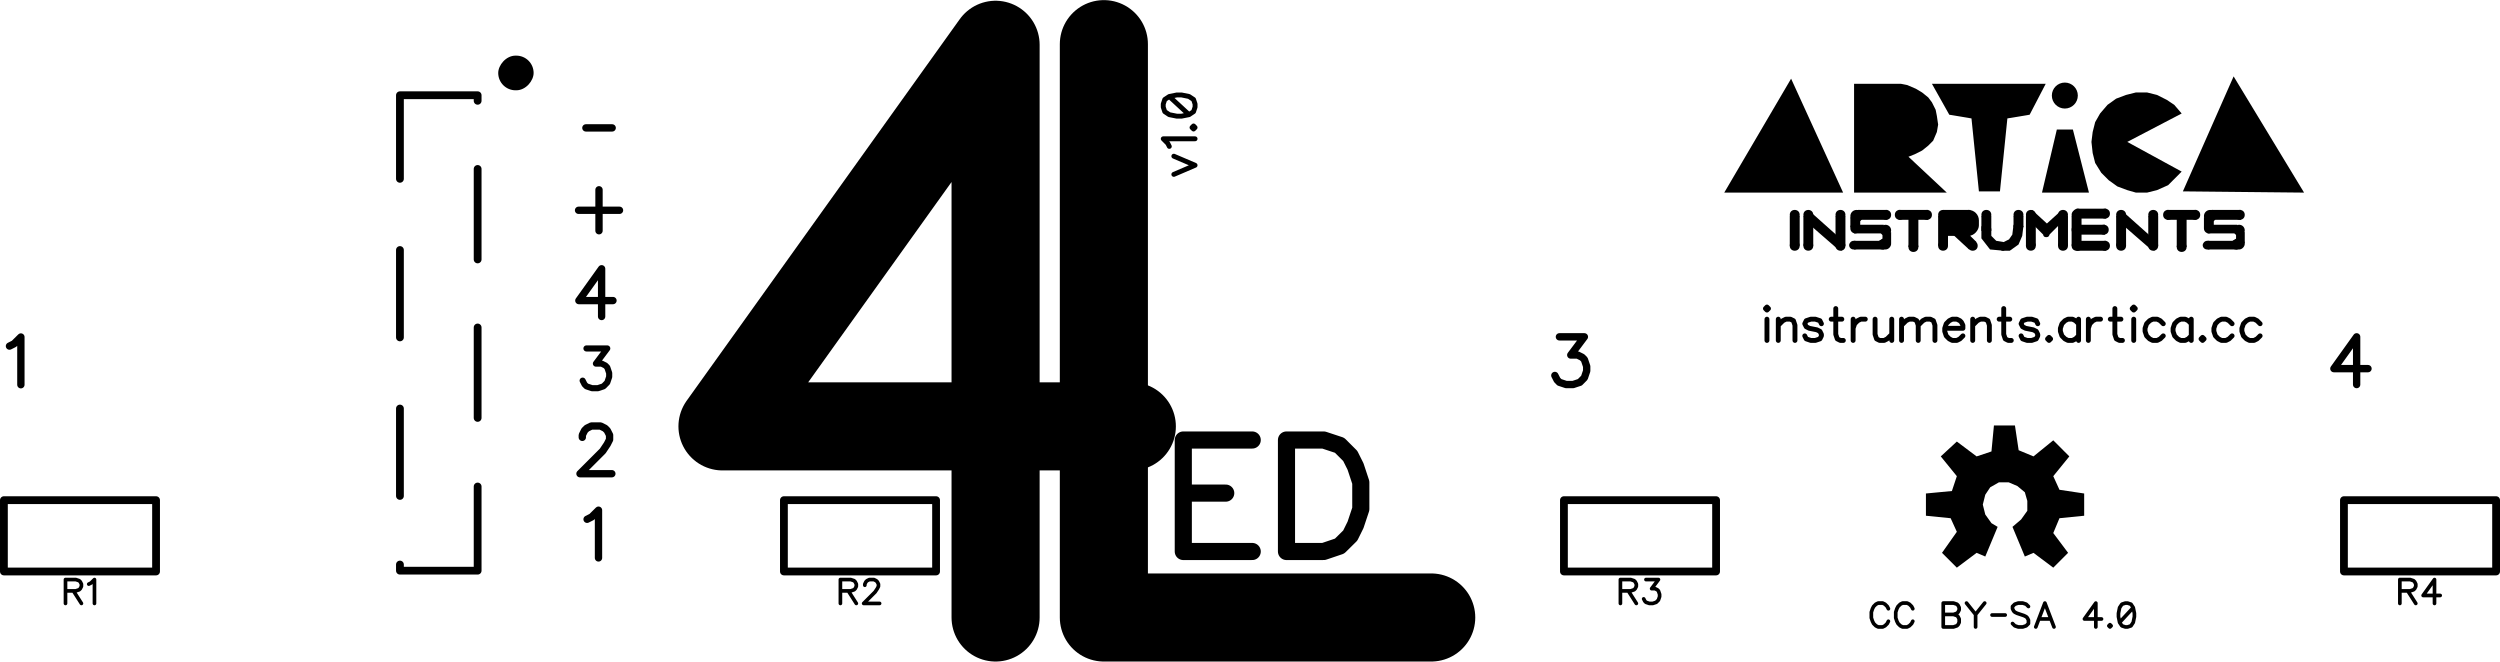 <svg version="1.1" xmlns="http://www.w3.org/2000/svg" xmlns:xlink="http://www.w3.org/1999/xlink" stroke-linecap="round" stroke-linejoin="round" stroke-width="0" fill-rule="evenodd" width="3.155in" height="0.835in" viewBox="784.905 471.274 3154.599 834.619" id="A0J15aGBseONFM748F-C"><defs><rect x="-22.335" y="-21.869" width="44.67" height="43.737" rx="21.869" ry="21.869" id="A0J15aGBseONFM748F-C_pad-17"/><circle cx="0" cy="0" r="7.792" id="A0J15aGBseONFM748F-C_pad-19"/><circle cx="0" cy="0" r="16.389" id="A0J15aGBseONFM748F-C_pad-20"/><circle cx="0" cy="0" r="6.255" id="A0J15aGBseONFM748F-C_pad-21"/><circle cx="0" cy="0" r="6.255" id="A0J15aGBseONFM748F-C_pad-22"/><circle cx="0" cy="0" r="6.219" id="A0J15aGBseONFM748F-C_pad-23"/><circle cx="0" cy="0" r="6.219" id="A0J15aGBseONFM748F-C_pad-24"/><circle cx="0" cy="0" r="6.987" id="A0J15aGBseONFM748F-C_pad-25"/><rect x="-7.792" y="-7.022" width="15.584" height="14.044" rx="7.022" ry="7.022" id="A0J15aGBseONFM748F-C_pad-26"/><rect x="-13.242" y="-16.381" width="26.485" height="32.763" rx="13.242" ry="13.242" id="A0J15aGBseONFM748F-C_pad-27"/><rect x="-3.914" y="-3.123" width="7.829" height="6.247" rx="3.123" ry="3.123" id="A0J15aGBseONFM748F-C_pad-28"/><circle cx="0" cy="0" r="7.024" id="A0J15aGBseONFM748F-C_pad-29"/><rect x="-7.829" y="-7.022" width="15.657" height="14.044" rx="7.022" ry="7.022" id="A0J15aGBseONFM748F-C_pad-30"/><rect x="-6.219" y="-7.022" width="12.438" height="14.044" rx="6.219" ry="6.219" id="A0J15aGBseONFM748F-C_pad-31"/><rect x="-6.219" y="-5.46" width="12.438" height="10.921" rx="5.46" ry="5.46" id="A0J15aGBseONFM748F-C_pad-32"/></defs><g transform="translate(0,1777.168) scale(1,-1)" fill="currentColor" stroke="currentColor"><path d="M 3934.583 584.921 3742.583 584.921 3742.583 674.921 3934.583 674.921 3934.583 584.921 M 2950.331 584.921 2758.331 584.921 2758.331 674.921 2950.331 674.921 2950.331 584.921 M 1966.079 584.921 1774.079 584.921 1774.079 674.921 1966.079 674.921 1966.079 584.921 M 789.827 674.921 981.827 674.921 981.827 584.921 789.827 584.921 789.827 674.921" fill="none" stroke-width="9.843"/><use xlink:href="#A0J15aGBseONFM748F-C_pad-17" x="1435.911" y="1213.958"/><path d="M 1289.556 680.238 1289.556 790.524 M 1289.556 585.94 1289.556 593.673 M 1289.556 585.94 1387.61 585.94 1387.61 692.131 M 1387.61 778.696 1387.61 892.816 M 1289.556 880.274 1289.556 990.559 M 1387.61 978.666 1387.61 1092.852 M 1289.556 1080.374 1289.556 1185.85 M 1387.61 1178.832 1387.61 1185.85 1289.556 1185.85" fill="none" stroke-width="9.843"/><use xlink:href="#A0J15aGBseONFM748F-C_pad-19" x="3127.554" y="1033.347"/><path d="M 2960.63 1062.987 3044.988 1206.753 3110.616 1062.987 2960.63 1062.987"/><path d="M 3124.444 1200.262 3183.707 1200.262 3191.536 1198.712 3202.437 1194.038 3210.266 1189.363 3218.021 1183.117 3222.704 1176.87 3227.386 1167.522 3228.922 1159.702 3230.532 1148.803 3228.922 1139.433 3224.24 1128.512 3218.021 1122.265 3210.266 1116.04 3200.901 1111.344 3193.072 1108.243 3241.434 1062.987 3124.444 1062.987 3124.444 1200.262"/><path d="M 3222.704 1200.262 3366.251 1200.262 3345.985 1161.275 3317.89 1156.601 3308.525 1064.559 3281.966 1064.559 3272.601 1156.601 3244.58 1161.275 3222.704 1200.262"/><path d="M 3380.299 1142.556 3400.565 1142.556 3420.832 1062.987 3361.569 1062.987 3380.299 1142.556"/><path d="M 3537.821 1089.502 3469.193 1126.961 3537.821 1162.825 3528.456 1173.746 3519.091 1179.993 3506.653 1186.24 3494.142 1189.363 3480.095 1189.363 3467.657 1186.24 3455.146 1181.544 3444.244 1173.746 3434.879 1162.825 3428.66 1151.905 3425.514 1139.433 3423.978 1126.961 3425.514 1112.917 3428.66 1100.423 3436.416 1087.952 3445.781 1078.604 3456.682 1070.784 3469.193 1066.11 3480.095 1062.987 3494.142 1062.987 3506.653 1066.11 3520.701 1072.357 3537.821 1089.502"/><path d="M 3539.357 1064.559 3603.376 1209.633 3692.27 1062.987 3539.357 1064.559"/><use xlink:href="#A0J15aGBseONFM748F-C_pad-20" x="3390.396" y="1185.454"/><path d="M 3043.305 1033.347 3055.816 1033.347 3055.816 995.91 3043.305 995.91 3043.305 1033.347"/><use xlink:href="#A0J15aGBseONFM748F-C_pad-21" x="3049.561" y="1034.909"/><use xlink:href="#A0J15aGBseONFM748F-C_pad-22" x="3049.561" y="995.91"/><path d="M 3060.499 1033.347 3072.937 1033.347 3072.937 995.91 3060.499 995.91 3060.499 1033.347"/><use xlink:href="#A0J15aGBseONFM748F-C_pad-23" x="3066.718" y="1034.909"/><use xlink:href="#A0J15aGBseONFM748F-C_pad-24" x="3066.718" y="995.91"/><path d="M 3101.032 1033.347 3113.543 1033.347 3113.543 995.91 3101.032 995.91 3101.032 1033.347"/><use xlink:href="#A0J15aGBseONFM748F-C_pad-21" x="3107.287" y="1034.909"/><use xlink:href="#A0J15aGBseONFM748F-C_pad-22" x="3107.287" y="995.91"/><path d="M 3193.072 1031.797 3205.583 1031.797 3205.583 994.36 3193.072 994.36 3193.072 1031.797"/><use xlink:href="#A0J15aGBseONFM748F-C_pad-21" x="3199.328" y="1033.358"/><use xlink:href="#A0J15aGBseONFM748F-C_pad-21" x="3199.328" y="994.349"/><use xlink:href="#A0J15aGBseONFM748F-C_pad-25" x="3164.209" y="1015.404"/><use xlink:href="#A0J15aGBseONFM748F-C_pad-26" x="3163.404" y="998.258"/><use xlink:href="#A0J15aGBseONFM748F-C_pad-19" x="3573.708" y="1033.347"/><path d="M 3180.561 1041.145 3218.021 1041.145 3218.021 1028.673 3180.561 1028.673 3180.561 1041.145"/><use xlink:href="#A0J15aGBseONFM748F-C_pad-21" x="3182.134" y="1034.909"/><use xlink:href="#A0J15aGBseONFM748F-C_pad-23" x="3216.485" y="1034.909"/><path d="M 3230.532 1033.347 3242.97 1033.347 3242.97 995.91 3230.532 995.91 3230.532 1033.347"/><use xlink:href="#A0J15aGBseONFM748F-C_pad-23" x="3236.751" y="1034.909"/><use xlink:href="#A0J15aGBseONFM748F-C_pad-24" x="3236.751" y="995.91"/><path d="M 3285.112 1033.347 3297.623 1033.347 3297.623 1014.629 3285.112 1014.629 3285.112 1033.347"/><use xlink:href="#A0J15aGBseONFM748F-C_pad-21" x="3291.368" y="1034.909"/><path d="M 3236.751 1041.145 3271.065 1041.145 3271.065 1008.382 3236.751 1008.382 3236.751 1041.145"/><path d="M 3325.645 1033.347 3338.156 1033.347 3338.156 1019.303 3325.645 1019.303 3325.645 1033.347"/><use xlink:href="#A0J15aGBseONFM748F-C_pad-21" x="3331.901" y="1034.909"/><use xlink:href="#A0J15aGBseONFM748F-C_pad-27" x="3268.724" y="1024.763"/><path d="M 3531.602 1031.797 3544.04 1031.797 3544.04 994.36 3531.602 994.36 3531.602 1031.797"/><use xlink:href="#A0J15aGBseONFM748F-C_pad-23" x="3537.821" y="1033.358"/><use xlink:href="#A0J15aGBseONFM748F-C_pad-23" x="3537.821" y="994.349"/><path d="M 3519.091 1041.145 3556.551 1041.145 3556.551 1028.673 3519.091 1028.673 3519.091 1041.145"/><use xlink:href="#A0J15aGBseONFM748F-C_pad-21" x="3520.664" y="1034.909"/><use xlink:href="#A0J15aGBseONFM748F-C_pad-21" x="3554.978" y="1034.909"/><path d="M 3398.956 1033.347 3411.467 1033.347 3411.467 995.91 3398.956 995.91 3398.956 1033.347"/><use xlink:href="#A0J15aGBseONFM748F-C_pad-21" x="3405.211" y="1034.909"/><use xlink:href="#A0J15aGBseONFM748F-C_pad-22" x="3405.211" y="995.91"/><path d="M 3381.835 1033.347 3394.346 1033.347 3394.346 995.91 3381.835 995.91 3381.835 1033.347"/><use xlink:href="#A0J15aGBseONFM748F-C_pad-21" x="3388.091" y="1034.909"/><use xlink:href="#A0J15aGBseONFM748F-C_pad-22" x="3388.091" y="995.91"/><path d="M 3341.302 1033.347 3353.74 1033.347 3353.74 995.91 3341.302 995.91 3341.302 1033.347"/><use xlink:href="#A0J15aGBseONFM748F-C_pad-23" x="3347.521" y="1034.909"/><use xlink:href="#A0J15aGBseONFM748F-C_pad-24" x="3347.521" y="995.91"/><path d="M 3288.259 1017.752 3297.623 1017.752 3297.623 1008.382 3288.259 1008.382 3288.259 1017.752"/><use xlink:href="#A0J15aGBseONFM748F-C_pad-28" x="3367.02" y="1009.955"/><use xlink:href="#A0J15aGBseONFM748F-C_pad-29" x="3610.4" y="1015.404"/><use xlink:href="#A0J15aGBseONFM748F-C_pad-30" x="3609.595" y="998.258"/><path d="M 3575.281 1041.145 3612.741 1041.145 3612.741 1028.673 3575.281 1028.673 3575.281 1041.145"/><use xlink:href="#A0J15aGBseONFM748F-C_pad-23" x="3576.817" y="1034.909"/><use xlink:href="#A0J15aGBseONFM748F-C_pad-21" x="3611.168" y="1034.909"/><path d="M 3570.599 1022.426 3608.059 1022.426 3608.059 1011.505 3570.599 1011.505 3570.599 1022.426"/><use xlink:href="#A0J15aGBseONFM748F-C_pad-31" x="3572.135" y="1018.528"/><path d="M 3570.599 1002.157 3608.059 1002.157 3608.059 991.236 3570.599 991.236 3570.599 1002.157"/><path d="M 3066.718 1041.145 3110.397 1002.157 3108.86 989.663 3102.568 992.787 3066.718 1023.999 3066.718 1041.145"/><path d="M 3455.146 1033.347 3467.657 1033.347 3467.657 995.91 3455.146 995.91 3455.146 1033.347"/><use xlink:href="#A0J15aGBseONFM748F-C_pad-21" x="3461.401" y="1034.909"/><use xlink:href="#A0J15aGBseONFM748F-C_pad-22" x="3461.401" y="995.91"/><path d="M 3495.679 1033.347 3508.19 1033.347 3508.19 995.91 3495.679 995.91 3495.679 1033.347"/><use xlink:href="#A0J15aGBseONFM748F-C_pad-21" x="3501.934" y="1034.909"/><use xlink:href="#A0J15aGBseONFM748F-C_pad-22" x="3501.934" y="995.91"/><path d="M 3461.365 1041.145 3505.044 1002.157 3503.507 989.663 3497.288 992.787 3461.365 1023.999 3461.365 1041.145"/><path d="M 3129.127 1041.145 3166.514 1041.145 3166.514 1028.673 3129.127 1028.673 3129.127 1041.145"/><use xlink:href="#A0J15aGBseONFM748F-C_pad-23" x="3130.663" y="1034.909"/><use xlink:href="#A0J15aGBseONFM748F-C_pad-23" x="3164.977" y="1034.909"/><path d="M 3124.444 1022.426 3161.904 1022.426 3161.904 1011.505 3124.444 1011.505 3124.444 1022.426"/><use xlink:href="#A0J15aGBseONFM748F-C_pad-31" x="3125.981" y="1018.528"/><use xlink:href="#A0J15aGBseONFM748F-C_pad-32" x="3570.599" y="996.697"/><path d="M 3124.444 1002.157 3161.904 1002.157 3161.904 991.236 3124.444 991.236 3124.444 1002.157"/><use xlink:href="#A0J15aGBseONFM748F-C_pad-32" x="3124.444" y="996.697"/><use xlink:href="#A0J15aGBseONFM748F-C_pad-23" x="3160.295" y="997.472"/><use xlink:href="#A0J15aGBseONFM748F-C_pad-22" x="3274.174" y="995.91"/><path d="M 3249.262 1009.955 3269.529 991.236 3278.894 1000.584 3266.382 1013.078 3249.262 1009.955"/><path d="M 3310.061 989.663 3320.963 989.663 3331.937 997.483 3336.62 1008.382 3338.156 1020.876 3325.645 1022.426 3324.109 1009.955 3310.061 989.663"/><path d="M 3285.112 1020.876 3285.112 1005.281 3296.014 991.236 3313.207 989.663 3327.255 999.034 3319.426 1003.708 3313.207 1000.584 3303.842 1002.157 3285.112 1020.876"/><path d="M 3349.058 1041.145 3367.788 1023.999 3384.981 1039.594 3391.2 1030.224 3370.934 1009.955 3363.105 1009.955 3349.058 1023.999 3349.058 1041.145"/><path d="M 3119.762 1031.797 3132.2 1031.797 3132.2 1019.303 3119.762 1019.303 3119.762 1031.797"/><path d="M 3160.295 1013.078 3171.196 1013.078 3171.196 999.034 3160.295 999.034 3160.295 1013.078"/><path d="M 3405.248 1042.717 3442.635 1042.717 3442.635 1030.224 3405.248 1030.224 3405.248 1042.717"/><use xlink:href="#A0J15aGBseONFM748F-C_pad-24" x="3406.784" y="1036.471"/><use xlink:href="#A0J15aGBseONFM748F-C_pad-24" x="3441.098" y="1036.471"/><path d="M 3403.638 1022.426 3441.098 1022.426 3441.098 1009.955 3403.638 1009.955 3403.638 1022.426"/><use xlink:href="#A0J15aGBseONFM748F-C_pad-21" x="3405.211" y="1016.19"/><use xlink:href="#A0J15aGBseONFM748F-C_pad-23" x="3439.562" y="1016.19"/><path d="M 3405.248 1002.157 3442.635 1002.157 3442.635 989.663 3405.248 989.663 3405.248 1002.157"/><use xlink:href="#A0J15aGBseONFM748F-C_pad-24" x="3406.784" y="995.91"/><use xlink:href="#A0J15aGBseONFM748F-C_pad-24" x="3441.098" y="995.91"/><use xlink:href="#A0J15aGBseONFM748F-C_pad-21" x="3606.486" y="997.472"/><path d="M 3565.916 1031.797 3578.354 1031.797 3578.354 1019.303 3565.916 1019.303 3565.916 1031.797"/><path d="M 3606.449 1013.078 3617.424 1013.078 3617.424 999.034 3606.449 999.034 3606.449 1013.078"/><path d="M 3300.923 769.132 3327.441 769.132 3332.113 737.934 3350.843 730.13 3375.803 750.42 3396.071 730.13 3375.803 705.176 3383.611 688.007 3414.801 683.325 3414.801 655.249 3383.611 652.127 3375.803 633.416 3394.513 608.443 3375.803 589.732 3350.843 608.443 3339.921 603.779 3324.326 641.22 3335.248 650.566 3343.036 661.492 3343.036 673.978 3339.921 684.886 3330.556 692.689 3319.633 697.372 3307.153 697.372 3296.231 691.129 3290.001 681.764 3286.886 669.296 3290.001 656.809 3297.808 645.884 3305.596 641.22 3290.001 603.779 3279.078 608.443 3254.118 589.732 3235.408 608.443 3254.118 634.976 3246.311 652.127 3215.121 655.249 3215.121 683.325 3247.888 686.446 3254.118 705.176 3233.851 730.13 3254.118 748.86 3279.078 730.13 3297.808 736.373 3300.923 769.132"/><path d="M 3813.142 560.387 3826.042 560.387 3830.353 561.846 3831.812 563.272 3833.238 566.124 3833.238 569.009 3831.812 571.861 3830.353 573.32 3826.042 574.746 3813.142 574.746 3813.142 544.602 M 3823.19 560.387 3833.238 544.602 M 3856.86 544.602 3856.86 574.713 3842.501 554.65 3864.023 554.65 M 2829.603 560.387 2842.503 560.387 2846.814 561.846 2848.273 563.272 2849.699 566.124 2849.699 569.009 2848.273 571.861 2846.814 573.32 2842.503 574.746 2829.603 574.746 2829.603 544.602 M 2839.651 560.387 2849.699 544.602 M 2861.848 574.713 2877.599 574.713 2869.01 563.239 2873.322 563.239 2876.173 561.813 2877.599 560.387 2879.058 556.076 2879.058 553.224 2877.599 548.913 2874.747 546.028 2870.436 544.602 2866.125 544.602 2861.848 546.028 2860.422 547.487 2858.962 550.339 M 1845.351 560.387 1858.251 560.387 1862.562 561.846 1864.021 563.272 1865.447 566.124 1865.447 569.009 1864.021 571.861 1862.562 573.32 1858.251 574.746 1845.351 574.746 1845.351 544.602 M 1855.399 560.387 1865.447 544.602 M 1876.17 567.55 1876.17 568.976 1877.596 571.861 1879.022 573.287 1881.907 574.713 1887.644 574.713 1890.495 573.287 1891.921 571.861 1893.381 568.976 1893.381 566.124 1891.921 563.239 1889.07 558.961 1874.711 544.602 1894.807 544.602 M 867.549 560.387 880.449 560.387 884.76 561.846 886.219 563.272 887.645 566.124 887.645 569.009 886.219 571.861 884.76 573.32 880.449 574.746 867.549 574.746 867.549 544.602 M 877.597 560.387 887.645 544.602 M 896.909 568.976 899.794 570.435 904.105 574.713 904.105 544.602" fill="none" stroke-width="4.632"/><path d="M 1768.533 885.427 1768.533 888.279 1771.385 894.049 1774.237 896.901 1780.007 899.753 1791.481 899.753 1797.185 896.901 1800.037 894.049 1802.955 888.279 1802.955 882.575 1800.037 876.805 1794.333 868.249 1765.615 839.531 1805.807 839.531 M 2752.634 881.003 2784.138 881.003 2766.96 858.055 2775.582 858.055 2781.286 855.203 2784.138 852.351 2787.056 843.729 2787.056 838.026 2784.138 829.404 2778.434 823.633 2769.812 820.782 2761.19 820.782 2752.634 823.633 2749.782 826.552 2746.864 832.255 M 3758.603 820.782 3758.603 881.003 3729.885 840.878 3772.929 840.878" fill="none" stroke-width="9.264"/><path d="M 3012.611 916.668 3014.513 914.767 3016.458 916.668 3014.513 918.613 3012.611 916.668 M 3014.513 903.271 3014.513 876.476 M 3028.81 903.271 3028.81 876.476 M 3028.81 895.621 3034.558 901.369 3038.404 903.271 3044.108 903.271 3047.955 901.369 3049.856 895.621 3049.856 876.476 M 3083.254 897.523 3081.353 901.369 3075.605 903.271 3069.857 903.271 3064.109 901.369 3062.208 897.523 3064.109 893.72 3067.956 891.775 3077.506 889.873 3081.353 887.972 3083.254 884.125 3083.254 882.224 3081.353 878.421 3075.605 876.476 3069.857 876.476 3064.109 878.421 3062.208 882.224 M 3101.354 916.668 3101.354 884.125 3103.255 878.421 3107.102 876.476 3110.904 876.476 M 3095.606 903.271 3109.003 903.271 M 3123.256 903.271 3123.256 876.476 M 3123.256 891.775 3125.201 897.523 3129.004 901.369 3132.85 903.271 3138.599 903.271 M 3150.95 903.271 3150.95 884.125 3152.851 878.421 3156.698 876.476 3162.446 876.476 3166.249 878.421 3171.997 884.125 M 3171.997 903.271 3171.997 876.476 M 3184.348 903.271 3184.348 876.476 M 3184.348 895.621 3190.096 901.369 3193.943 903.271 3199.647 903.271 3203.493 901.369 3205.395 895.621 3205.395 876.476 M 3205.395 895.621 3211.143 901.369 3214.989 903.271 3220.693 903.271 3224.54 901.369 3226.485 895.621 3226.485 876.476 M 3238.837 891.775 3261.785 891.775 3261.785 895.621 3259.883 899.468 3257.982 901.369 3254.135 903.271 3248.387 903.271 3244.585 901.369 3240.738 897.523 3238.837 891.775 3238.837 887.972 3240.738 882.224 3244.585 878.421 3248.387 876.476 3254.135 876.476 3257.982 878.421 3261.785 882.224 M 3274.136 903.271 3274.136 876.476 M 3274.136 895.621 3279.884 901.369 3283.731 903.271 3289.435 903.271 3293.282 901.369 3295.183 895.621 3295.183 876.476 M 3313.282 916.668 3313.282 884.125 3315.183 878.421 3319.03 876.476 3322.833 876.476 M 3307.534 903.271 3320.932 903.271 M 3356.231 897.523 3354.33 901.369 3348.582 903.271 3342.833 903.271 3337.085 901.369 3335.184 897.523 3337.085 893.72 3340.932 891.775 3350.483 889.873 3354.33 887.972 3356.231 884.125 3356.231 882.224 3354.33 878.421 3348.582 876.476 3342.833 876.476 3337.085 878.421 3335.184 882.224 M 3370.484 880.323 3368.582 878.377 3370.484 876.476 3372.429 878.377 3370.484 880.323 M 3407.728 903.271 3407.728 876.476 M 3407.728 897.523 3403.926 901.369 3400.079 903.271 3394.375 903.271 3390.528 901.369 3386.726 897.523 3384.78 891.775 3384.78 887.972 3386.726 882.224 3390.528 878.421 3394.375 876.476 3400.079 876.476 3403.926 878.421 3407.728 882.224 M 3420.08 903.271 3420.08 876.476 M 3420.08 891.775 3422.025 897.523 3425.828 901.369 3429.674 903.271 3435.423 903.271 M 3453.522 916.668 3453.522 884.125 3455.423 878.421 3459.27 876.476 3463.073 876.476 M 3447.774 903.271 3461.171 903.271 M 3475.424 916.668 3477.325 914.767 3479.271 916.668 3477.325 918.613 3475.424 916.668 M 3477.325 903.271 3477.325 876.476 M 3514.614 897.523 3510.767 901.369 3506.921 903.271 3501.217 903.271 3497.37 901.369 3493.568 897.523 3491.622 891.775 3491.622 887.972 3493.568 882.224 3497.37 878.421 3501.217 876.476 3506.921 876.476 3510.767 878.421 3514.614 882.224 M 3549.914 903.271 3549.914 876.476 M 3549.914 897.523 3546.111 901.369 3542.264 903.271 3536.56 903.271 3532.714 901.369 3528.911 897.523 3526.966 891.775 3526.966 887.972 3528.911 882.224 3532.714 878.421 3536.56 876.476 3542.264 876.476 3546.111 878.421 3549.914 882.224 M 3564.166 880.323 3562.265 878.377 3564.166 876.476 3566.112 878.377 3564.166 880.323 M 3601.455 897.523 3597.608 901.369 3593.762 903.271 3588.058 903.271 3584.211 901.369 3580.409 897.523 3578.463 891.775 3578.463 887.972 3580.409 882.224 3584.211 878.421 3588.058 876.476 3593.762 876.476 3597.608 878.421 3601.455 882.224 M 3636.799 897.523 3632.952 901.369 3629.105 903.271 3623.401 903.271 3619.555 901.369 3615.752 897.523 3613.807 891.775 3613.807 887.972 3615.752 882.224 3619.555 878.421 3623.401 876.476 3629.105 876.476 3632.952 878.421 3636.799 882.224" fill="none" stroke-width="6.176"/><path d="M 2041.176 526.856 2041.176 1249.516 1696.559 768.008 2213.086 768.008" fill="none" stroke-width="111.163"/><path d="M 796.863 869.311 802.633 872.23 811.255 880.785 811.255 820.564" fill="none" stroke-width="9.264"/><path d="M 2177.808 1250.312 2177.808 526.856 2590.871 526.856" fill="none" stroke-width="111.163"/><path d="M 2266.093 1085.986 2292.888 1097.482 2266.093 1108.933 M 2260.389 1121.285 2258.444 1125.132 2252.74 1130.88 2292.888 1130.88 M 2289.041 1145.132 2290.986 1143.231 2292.888 1145.132 2290.986 1147.078 2289.041 1145.132 M 2252.74 1170.925 2254.641 1165.177 2260.389 1161.33 2269.94 1159.429 2275.688 1159.429 2285.238 1161.33 2290.986 1165.177 2292.888 1170.925 2292.888 1174.728 2290.986 1180.476 2285.238 1184.278 2275.688 1186.224 2269.94 1186.224 2260.389 1184.278 2254.641 1180.476 2252.74 1174.728 2252.74 1170.925 M 2260.389 1184.278 2285.238 1161.33" fill="none" stroke-width="6.176"/><path d="M 2365.011 750.811 2278.038 750.811 2278.038 610.139 2365.011 610.139 M 2278.038 683.802 2331.584 683.802 M 2408.24 750.811 2408.24 610.139 2455.131 610.139 2475.249 616.948 2488.713 630.257 2495.367 643.721 2502.022 663.684 2502.022 697.266 2495.367 717.384 2488.713 730.693 2475.249 744.156 2455.131 750.811 2408.24 750.811" fill="none" stroke-width="21.615"/><path d="M 3167.755 537.897 3166.329 540.749 3163.444 543.634 3160.592 545.06 3154.855 545.06 3151.97 543.634 3149.118 540.749 3147.659 537.897 3146.233 533.586 3146.233 526.39 3147.659 522.112 3149.118 519.227 3151.97 516.375 3154.855 514.916 3160.592 514.916 3163.444 516.375 3166.329 519.227 3167.755 522.112 M 3198.541 537.897 3197.115 540.749 3194.23 543.634 3191.378 545.06 3185.641 545.06 3182.756 543.634 3179.904 540.749 3178.445 537.897 3177.019 533.586 3177.019 526.39 3178.445 522.112 3179.904 519.227 3182.756 516.375 3185.641 514.916 3191.378 514.916 3194.23 516.375 3197.115 519.227 3198.541 522.112 M 3236.965 545.06 3236.965 514.916 3249.898 514.916 3254.209 516.375 3255.635 517.801 3257.061 520.653 3257.061 524.964 3255.635 527.849 3254.209 529.275 3249.898 530.701 3254.209 532.16 3255.635 533.586 3257.061 536.438 3257.061 539.323 3255.635 542.175 3254.209 543.634 3249.898 545.06 3236.965 545.06 M 3236.965 530.701 3249.898 530.701 M 3266.324 545.06 3277.798 530.701 3277.798 514.916 M 3289.272 545.06 3277.798 530.701 M 3298.536 529.971 3315.117 529.971 M 3344.476 540.749 3341.624 543.634 3337.313 545.06 3331.576 545.06 3327.265 543.634 3324.38 540.749 3324.38 537.897 3325.839 535.012 3327.265 533.586 3330.117 532.16 3338.739 529.275 3341.624 527.849 3343.05 526.39 3344.476 523.538 3344.476 519.227 3341.624 516.375 3337.313 514.916 3331.576 514.916 3327.265 516.375 3324.38 519.227 M 3376.721 514.916 3365.214 545.06 3353.74 514.916 M 3358.051 524.964 3372.41 524.964 M 3429.504 514.916 3429.504 545.027 3415.145 524.964 3436.667 524.964 M 3447.356 517.801 3445.93 516.342 3447.356 514.916 3448.816 516.342 3447.356 517.801 M 3466.701 545.027 3462.39 543.601 3459.505 539.29 3458.079 532.127 3458.079 527.816 3459.505 520.653 3462.39 516.342 3466.701 514.916 3469.553 514.916 3473.864 516.342 3476.716 520.653 3478.175 527.816 3478.175 532.127 3476.716 539.29 3473.864 543.601 3469.553 545.027 3466.701 545.027 M 3476.716 539.29 3459.505 520.653" fill="none" stroke-width="4.632"/><path d="M 1519.675 754.177 1519.675 757.029 1522.527 762.799 1525.378 765.651 1531.149 768.503 1542.623 768.503 1548.326 765.651 1551.178 762.799 1554.097 757.029 1554.097 751.325 1551.178 745.555 1545.474 737 1516.756 708.282 1556.948 708.282 M 1524.208 1144.643 1557.37 1144.643 M 1540.756 1066.542 1540.756 1014.876 M 1514.956 1040.675 1566.622 1040.675 M 1544.048 906.659 1544.048 966.881 1515.33 926.755 1558.374 926.755" fill="none" stroke-width="9.264"/><path d="M 1524.914 866.35 1551.167 866.35 1536.852 847.226 1544.037 847.226 1548.79 844.85 1551.167 842.473 1553.599 835.288 1553.599 830.535 1551.167 823.35 1546.414 818.541 1539.228 816.165 1532.043 816.165 1524.914 818.541 1522.537 820.973 1520.105 825.726" fill="none" stroke-width="7.72"/><path d="M 1525.718 650.781 1531.489 653.699 1540.111 662.255 1540.111 602.033" fill="none" stroke-width="9.264"/></g></svg>